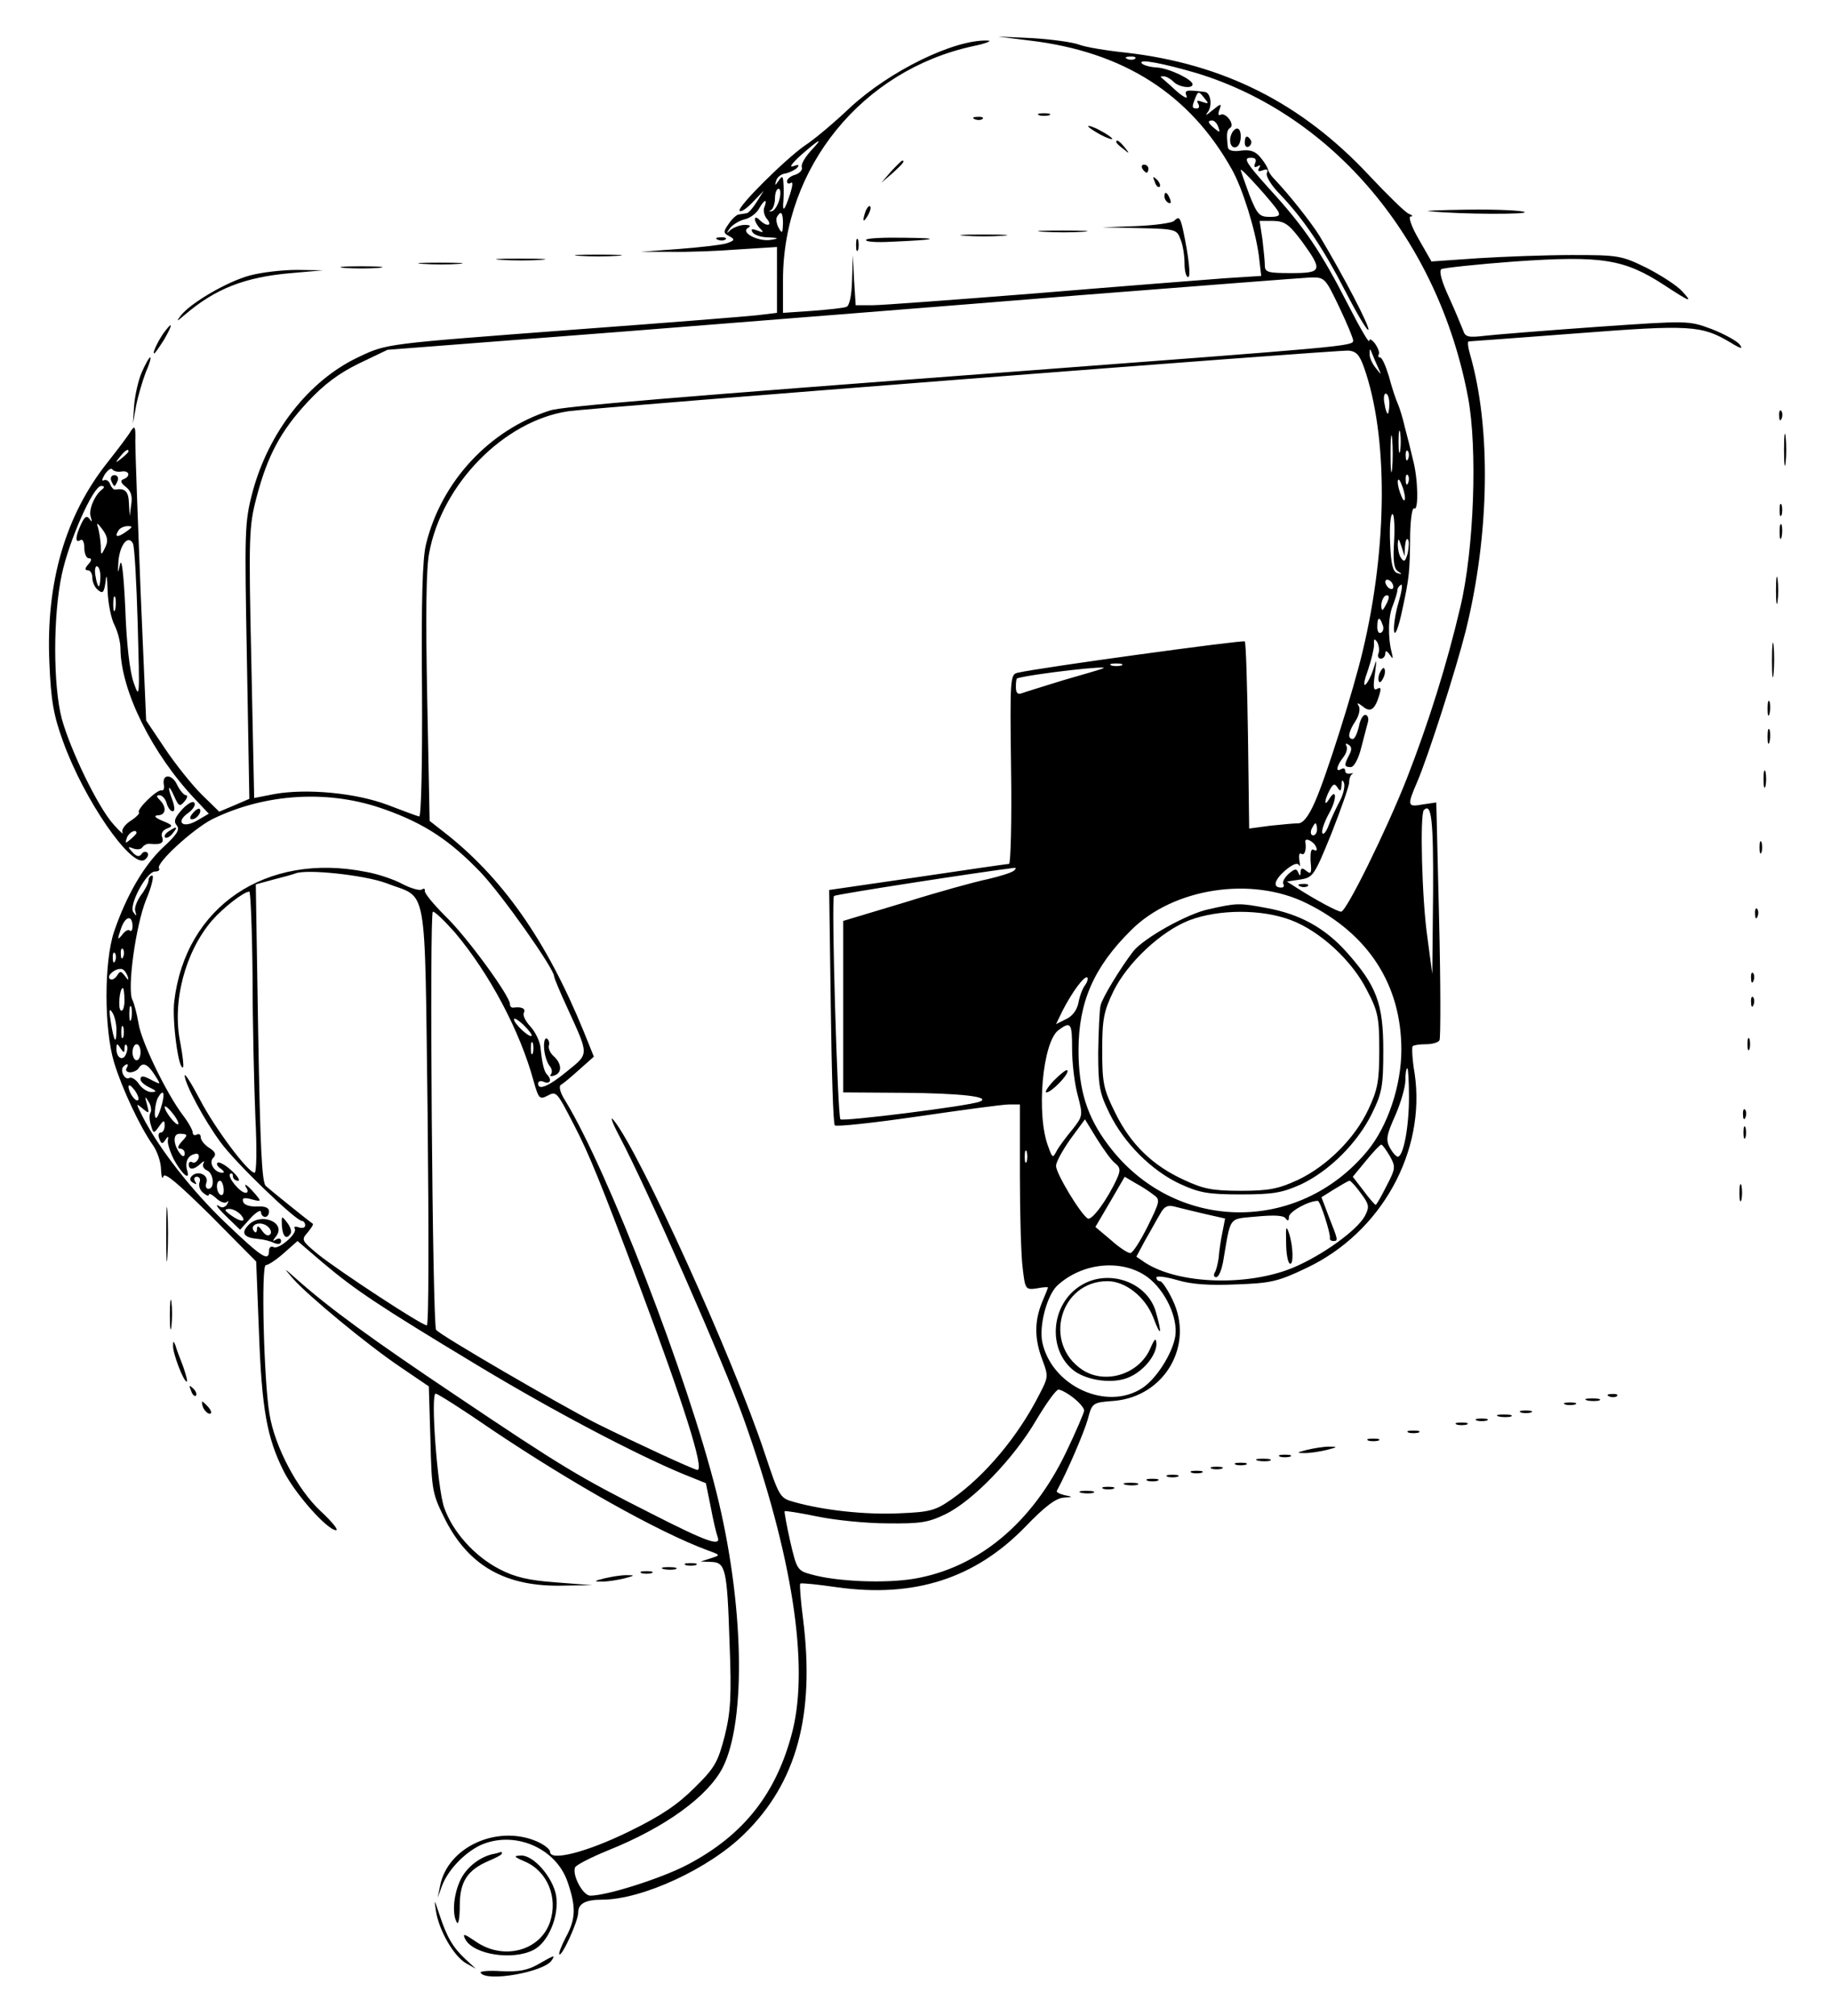 <?xml version="1.0" standalone="no"?>
<!DOCTYPE svg PUBLIC "-//W3C//DTD SVG 20010904//EN"
 "http://www.w3.org/TR/2001/REC-SVG-20010904/DTD/svg10.dtd">
<svg version="1.0" xmlns="http://www.w3.org/2000/svg"
 width="456pt" height="502pt" viewBox="0 0 456 502"
 preserveAspectRatio="xMidYMid meet">

<g transform="translate(0,502) scale(0.1,-0.1)"
fill="#000000" stroke="none">
<path d="M2565 4919 c233 -28 398 -133 503 -321 26 -46 58 -148 67 -214 l6
-51 -93 -6 c-51 -4 -259 -20 -463 -37 -203 -16 -389 -30 -412 -30 l-42 0 -4
63 -3 62 -2 -63 c-1 -40 -7 -64 -14 -66 -7 -3 -46 -7 -85 -10 l-73 -5 0 82 c0
280 197 522 473 582 34 7 50 14 36 14 -83 3 -244 -76 -342 -167 -39 -37 -90
-80 -112 -94 -49 -34 -171 -155 -163 -163 3 -4 18 6 33 22 l27 28 -17 -27
c-10 -16 -21 -29 -26 -29 -5 -1 -13 -2 -19 -3 -5 0 -17 -11 -25 -23 -14 -20
-14 -23 1 -31 15 -8 14 -11 -7 -18 -13 -4 -67 -10 -119 -14 l-95 -7 75 0 c41
-1 118 2 170 6 l95 6 0 -82 0 -82 -50 -6 c-27 -3 -228 -19 -445 -35 -488 -37
-475 -35 -549 -70 -122 -58 -222 -186 -262 -335 -20 -76 -20 -95 -14 -422 l6
-342 -37 -16 -38 -16 -44 43 c-24 24 -65 75 -91 114 l-47 70 -14 325 c-7 178
-13 344 -13 369 1 38 -1 42 -11 27 -6 -11 -32 -45 -58 -78 -105 -132 -154
-299 -145 -499 4 -94 10 -130 34 -196 52 -145 170 -316 203 -295 8 6 11 13 7
18 -5 4 -11 2 -15 -4 -5 -7 -12 -6 -22 5 -13 14 -12 15 3 9 9 -3 19 -2 22 4 4
5 12 9 18 8 27 -3 36 2 31 16 -4 9 1 18 12 22 16 6 14 9 -11 19 -19 8 -23 13
-12 14 20 0 23 20 5 38 -9 9 -9 12 -1 12 7 0 15 -9 18 -20 3 -11 10 -20 15
-20 6 0 5 11 0 26 -14 36 -11 45 4 11 11 -25 14 -26 25 -13 8 9 9 16 4 16 -5
0 -15 12 -22 26 -12 27 -38 28 -33 0 2 -9 -1 -15 -5 -14 -11 4 -64 -48 -57
-55 3 -2 -7 -12 -21 -21 -14 -9 -23 -22 -20 -29 4 -7 -6 2 -22 20 -39 43 -107
184 -129 263 -22 83 -22 258 0 360 18 84 78 220 98 220 8 0 9 -3 3 -8 -19 -14
-35 -51 -29 -69 4 -13 3 -14 -3 -5 -7 9 -12 6 -21 -13 -15 -32 -15 -48 -2 -40
6 4 10 -5 10 -19 0 -14 5 -26 11 -26 8 0 8 -5 -1 -15 -9 -10 -9 -15 -1 -15 6
0 11 -8 11 -19 0 -10 6 -24 14 -30 12 -10 15 -7 19 21 2 22 4 13 5 -23 1 -31
9 -70 17 -85 8 -16 15 -42 15 -59 1 -105 79 -262 186 -375 l34 -36 -29 -17
c-36 -21 -55 -4 -22 19 12 9 19 20 15 25 -3 6 -17 -2 -30 -16 -19 -21 -22 -30
-14 -40 9 -10 1 -23 -34 -55 -47 -44 -91 -119 -122 -210 -25 -75 -25 -241 0
-325 20 -66 65 -161 96 -205 11 -15 21 -43 21 -62 1 -18 3 -26 6 -17 3 11 37
-18 118 -98 l113 -114 7 -177 c7 -191 20 -262 61 -344 27 -55 109 -148 131
-148 7 0 -10 21 -38 47 -58 54 -115 161 -128 243 -14 83 -21 370 -9 370 6 0
26 13 45 30 l34 30 63 -54 c82 -69 139 -107 381 -253 192 -116 398 -224 516
-273 l57 -23 12 -59 c6 -33 14 -66 17 -74 10 -26 -23 -15 -168 59 -176 89
-217 113 -489 296 -203 136 -310 214 -390 285 -35 31 -35 31 -10 2 36 -41 183
-163 266 -219 l72 -49 4 -133 c3 -129 5 -135 38 -201 59 -114 151 -166 294
-162 l71 1 -90 7 c-68 5 -103 13 -141 33 -62 32 -117 93 -138 154 -17 50 -34
283 -21 283 5 0 68 -40 139 -89 198 -133 414 -255 538 -301 33 -12 33 -12 8
-20 l-25 -8 26 -1 c36 -1 40 -17 46 -203 5 -130 3 -169 -12 -230 -17 -65 -24
-79 -75 -129 -42 -42 -83 -70 -163 -109 -106 -52 -197 -75 -197 -51 0 7 -16
19 -35 27 -99 41 -221 -16 -239 -112 l-6 -29 11 30 c15 39 54 80 94 100 84 39
190 -5 219 -92 21 -62 20 -91 -5 -137 -11 -21 -18 -40 -16 -42 6 -7 47 82 47
104 0 22 18 32 59 32 100 0 267 77 355 164 130 127 176 296 146 535 -6 46 -9
85 -7 88 3 2 43 -2 91 -9 192 -27 344 21 470 151 48 50 76 71 95 72 24 2 24 2
3 6 -13 3 -22 8 -20 11 27 50 68 146 77 178 11 41 11 42 66 46 126 11 200 139
145 252 -12 25 -26 46 -31 46 -5 0 -9 4 -9 9 0 5 23 2 51 -6 36 -11 81 -14
148 -11 86 3 104 7 175 41 186 88 298 290 269 485 -6 34 -7 64 -5 67 3 3 18 5
33 5 15 0 31 4 34 10 3 5 3 140 -1 301 l-7 291 -34 -5 c-38 -7 -39 -3 -14 55
28 65 97 281 121 376 60 241 64 507 11 690 -5 17 -7 32 -3 32 3 0 124 9 269
20 283 22 311 20 383 -23 26 -16 32 -17 22 -4 -8 9 -39 26 -70 38 -57 21 -57
21 -287 5 -126 -9 -251 -19 -277 -22 -41 -5 -49 -3 -54 13 -4 10 -19 47 -35
82 -19 41 -26 67 -19 71 6 3 88 12 183 19 217 15 272 6 372 -59 64 -42 72 -45
45 -16 -13 15 -54 41 -89 59 -63 31 -71 32 -186 32 -66 0 -172 -4 -235 -8
l-115 -8 -32 56 c-18 31 -26 55 -20 56 7 0 5 3 -5 7 -9 4 -53 47 -98 95 -169
181 -363 278 -606 306 -49 5 -102 14 -117 20 -16 6 -67 13 -115 16 l-87 4 80
-10z m262 -45 c-3 -3 -12 -4 -19 -1 -8 3 -5 6 6 6 11 1 17 -2 13 -5z m153 -36
c341 -104 602 -415 676 -807 24 -127 15 -379 -19 -522 -34 -145 -80 -291 -134
-429 -51 -129 -150 -330 -163 -330 -9 0 -63 29 -110 59 l-25 16 33 5 c32 5 35
9 78 115 24 61 44 118 44 127 0 9 3 18 8 21 4 2 1 2 -5 1 -7 -2 -13 1 -13 7 0
6 -4 7 -10 4 -14 -9 -12 7 5 29 8 10 12 23 8 29 -3 6 -1 7 5 3 9 -5 9 -13 2
-26 -13 -25 -13 -30 4 -30 8 0 19 20 26 48 7 26 14 55 17 65 2 9 -1 17 -7 17
-6 0 -13 -13 -16 -30 -4 -16 -10 -30 -15 -30 -14 0 -11 18 7 45 9 14 12 30 8
37 -6 9 -3 9 10 -1 19 -16 30 -8 41 28 5 17 4 21 -5 16 -9 -6 -11 3 -6 36 5
40 5 41 -4 12 -6 -18 -15 -35 -20 -38 -5 -3 -2 13 7 37 8 24 15 52 15 63 -1
15 1 16 8 6 4 -8 6 -20 3 -28 -3 -7 0 -13 6 -13 6 0 11 6 11 13 0 8 4 7 11 -3
8 -12 9 -11 5 5 -10 39 -9 90 3 118 6 16 11 32 11 37 0 5 4 11 9 14 5 3 2 -17
-6 -44 -8 -27 -13 -60 -11 -72 2 -13 11 9 20 52 18 83 19 94 20 192 1 37 5 65
10 62 11 -7 10 73 -3 121 -5 22 -14 58 -20 80 -5 22 -13 49 -18 60 -5 11 -15
41 -22 68 -8 26 -17 47 -22 47 -4 0 -6 3 -3 8 2 4 -2 16 -10 27 -8 10 -14 13
-14 6 0 -7 -24 34 -53 91 -67 131 -108 192 -195 287 -56 62 -66 77 -50 78 14
1 18 -3 14 -13 -4 -10 -2 -12 6 -8 7 4 8 3 4 -4 -5 -8 -2 -10 9 -6 10 4 14 2
10 -7 -3 -8 12 -32 33 -53 59 -62 107 -133 164 -244 29 -56 54 -98 56 -93 3 9
-61 132 -122 234 -20 32 -73 100 -114 143 -7 7 -13 17 -14 21 0 4 -8 18 -18
30 -13 16 -25 21 -49 18 -19 -3 -32 0 -33 8 -4 34 -3 43 6 49 12 8 -12 40 -25
32 -5 -3 -6 3 -2 13 6 16 4 16 -18 -2 -14 -12 -19 -14 -11 -4 12 16 7 48 -7
50 -47 6 -52 5 -46 -10 4 -9 -9 -2 -27 14 -18 17 -35 31 -37 33 -2 1 1 2 7 2
6 0 17 -6 24 -13 13 -14 48 -19 48 -7 0 12 -58 40 -89 42 -18 1 -35 6 -38 11
-7 11 55 -1 137 -25z m20 -63 c11 -13 10 -14 -5 -9 -13 5 -16 4 -11 -4 4 -7 2
-12 -3 -12 -13 0 -13 3 -5 24 8 20 9 20 24 1z m34 -71 c5 -14 4 -15 -9 -4 -17
14 -19 20 -6 20 5 0 12 -7 15 -16z m-1016 -61 c-14 -16 -24 -33 -21 -40 2 -6
-5 -14 -16 -18 -12 -3 -21 -11 -21 -16 0 -6 4 -8 10 -4 5 3 4 -8 -2 -27 -14
-43 -20 -49 -17 -18 1 14 1 34 0 45 -1 17 -3 18 -12 5 -9 -13 -10 -13 -6 0 2
8 12 17 23 18 10 2 24 9 29 14 7 8 4 9 -10 4 -11 -4 -2 8 20 28 48 42 58 46
23 9z m1165 -149 c6 -11 1 -14 -21 -14 -26 0 -31 6 -51 56 -11 31 -21 58 -21
61 0 7 82 -84 93 -103z m-1242 29 c-4 -15 -13 -28 -19 -29 -7 -1 -8 0 -2 3 5
2 10 16 10 29 0 13 4 24 9 24 5 0 6 -12 2 -27z m-37 -18 c-4 -8 -1 -22 6 -30
15 -18 -1 -20 -18 -3 -7 7 -12 8 -12 2 0 -5 6 -16 13 -23 10 -10 8 -11 -7 -5
-13 5 -17 4 -12 -4 4 -7 22 -13 39 -13 26 -1 28 -3 8 -6 -30 -6 -77 17 -59 29
9 5 7 8 -7 8 -12 0 -27 -6 -35 -12 -12 -11 -12 -10 -2 4 7 9 24 19 37 22 13 3
29 15 35 26 13 23 22 27 14 5z m46 -42 c-1 -24 -2 -26 -11 -10 -5 9 -7 22 -4
27 10 17 15 11 15 -17z m1293 -45 c52 -72 50 -78 -28 -78 -57 0 -65 2 -65 19
0 10 -3 39 -6 65 l-7 46 34 0 c29 -1 39 -8 72 -52z m92 -162 c19 -40 35 -78
35 -84 0 -14 -17 -15 -840 -77 -855 -64 -1130 -87 -1160 -97 -151 -48 -271
-177 -309 -333 -9 -35 -12 -143 -10 -365 1 -181 -2 -314 -7 -313 -5 1 -40 14
-79 29 -80 30 -201 41 -281 27 l-51 -10 -7 336 c-7 316 -6 341 13 413 27 103
60 165 127 237 41 44 77 71 128 96 l71 34 595 46 c327 26 836 66 1130 90 294
23 552 43 572 44 37 1 38 0 73 -73z m62 -151 c60 -170 59 -445 -3 -705 -23
-98 -92 -316 -119 -376 -16 -37 -30 -54 -42 -54 -10 0 -41 -3 -70 -6 l-52 -7
-3 231 c-2 127 -5 233 -8 235 -4 4 -509 -65 -565 -78 -19 -4 -20 -11 -17 -240
2 -129 -1 -235 -5 -236 -4 0 -107 -15 -228 -33 l-220 -32 4 -289 c2 -160 6
-293 10 -297 3 -4 96 6 206 22 110 16 212 30 228 30 l27 0 0 -177 c0 -98 3
-202 7 -231 6 -52 7 -54 35 -50 15 3 28 4 28 2 0 -1 -7 -18 -15 -37 -19 -47
-19 -91 1 -143 15 -40 15 -43 -7 -85 -53 -105 -136 -204 -219 -262 -40 -28
-54 -32 -130 -35 -83 -4 -187 7 -262 28 -36 10 -37 12 -74 123 -78 235 -310
746 -375 827 -11 14 -5 -4 14 -40 65 -122 261 -566 310 -705 120 -337 162
-608 121 -774 -39 -155 -121 -260 -262 -334 -65 -34 -200 -77 -242 -77 -18 0
-45 50 -38 70 2 6 39 25 83 43 142 57 248 134 285 206 59 117 53 411 -16 686
-72 288 -270 800 -376 974 -13 20 -17 36 -11 40 6 3 26 20 46 38 l36 32 -25
62 c-93 228 -204 386 -352 500 l-32 25 -6 304 c-4 206 -3 324 5 364 32 171
186 328 346 352 62 9 1912 153 1944 151 19 -2 27 -11 38 -42z m35 0 c9 -20 9
-20 -6 -1 -9 11 -16 27 -15 35 0 14 1 14 6 1 3 -8 10 -24 15 -35z m28 -90 c0
-14 -2 -25 -4 -25 -2 0 -6 11 -8 25 -3 14 -1 25 3 25 5 0 9 -11 9 -25z m7
-162 c-2 -21 -4 -4 -4 37 0 41 2 58 4 38 2 -21 2 -55 0 -75z m20 45 c-2 -13
-4 -3 -4 22 0 25 2 35 4 23 2 -13 2 -33 0 -45z m-3167 -2 c0 -2 -8 -10 -17
-17 -16 -13 -17 -12 -4 4 13 16 21 21 21 13z m3187 -18 c-3 -8 -6 -5 -6 6 -1
11 2 17 5 13 3 -3 4 -12 1 -19z m-3204 -32 c19 3 23 -12 5 -19 -9 -3 -8 -9 5
-19 13 -10 17 -23 14 -43 l-4 -30 -2 33 c-1 29 -10 37 -34 33 -4 -1 -10 6 -13
14 -3 8 -10 12 -16 9 -5 -3 -4 3 3 15 8 11 16 17 19 12 3 -4 13 -7 23 -5z
m3204 -28 c-3 -8 -6 -5 -6 6 -1 11 2 17 5 13 3 -3 4 -12 1 -19z m-8 -38 c0 -9
-4 -8 -9 5 -5 11 -9 27 -9 35 0 9 4 8 9 -5 5 -11 9 -27 9 -35z m-27 -106 c-3
-49 -1 -69 9 -76 12 -8 11 -9 -1 -5 -11 3 -16 22 -18 75 -2 40 1 72 6 72 4 0
6 -30 4 -66z m-3210 -17 c-10 -21 -11 -21 -11 5 -1 14 -4 35 -7 45 -5 13 -1
11 11 -5 13 -18 15 -29 7 -45z m52 39 c-21 -15 -30 -14 -19 3 3 6 14 11 23 11
13 0 13 -2 -4 -14z m29 -231 c5 -181 5 -188 -10 -145 -10 28 -18 98 -21 185
-4 86 -9 128 -13 110 -6 -26 -6 -24 -4 9 4 40 24 65 36 43 4 -7 9 -97 12 -202z
m3156 194 c1 13 4 22 7 18 4 -3 3 -18 0 -34 -6 -21 -9 -24 -17 -12 -5 7 -8 23
-8 34 1 16 2 16 9 -5 l8 -25 1 24z m-3249 -74 c0 -14 -2 -25 -4 -25 -2 0 -6
11 -8 25 -3 14 -1 25 3 25 5 0 9 -11 9 -25z m3220 -26 c0 -6 -4 -7 -10 -4 -5
3 -10 11 -10 16 0 6 5 7 10 4 6 -3 10 -11 10 -16z m-3183 -56 c-3 -10 -5 -4
-5 12 0 17 2 24 5 18 2 -7 2 -21 0 -30z m3164 10 c-8 -15 -10 -15 -11 -2 0 17
10 32 18 25 2 -3 -1 -13 -7 -23z m-8 -48 c4 -8 2 -17 -3 -20 -6 -4 -10 3 -10
14 0 25 6 27 13 6z m-650 -102 c-7 -2 -19 -2 -25 0 -7 3 -2 5 12 5 14 0 19 -2
13 -5z m-48 -8 c-5 -2 -49 -15 -98 -29 -48 -15 -94 -29 -102 -32 -10 -4 -15 0
-15 15 0 12 1 21 3 22 37 11 246 35 212 24z m592 -329 c-9 -17 -22 -44 -28
-61 -6 -16 -13 -25 -16 -19 -2 7 6 29 17 49 20 35 19 66 0 35 -13 -21 -12 -3
1 22 9 17 13 18 20 7 7 -11 9 -9 10 6 0 13 2 15 6 6 3 -8 -1 -28 -10 -45z
m-2377 -22 c98 -35 161 -77 237 -156 54 -57 183 -240 183 -259 0 -4 15 -40 34
-81 53 -116 53 -111 0 -154 -47 -39 -74 -50 -74 -32 0 6 7 8 15 4 15 -6 20 5
8 18 -8 7 -13 28 -17 69 -2 15 -13 38 -25 51 -13 14 -20 29 -16 35 5 10 -7 15
-27 12 -5 0 -8 3 -8 9 0 20 -107 167 -160 218 -30 30 -54 59 -52 64 1 5 -2 7
-8 3 -5 -3 -27 3 -48 14 -20 11 -61 25 -90 30 -249 50 -450 -86 -478 -322 -6
-47 11 -175 22 -164 2 2 -1 29 -7 61 -21 101 12 226 79 304 27 31 79 72 93 72
3 0 7 -96 8 -212 0 -117 4 -275 7 -350 4 -79 3 -138 -2 -138 -17 1 -99 111
-136 182 -21 40 -38 67 -38 60 0 -20 49 -112 90 -167 38 -52 187 -195 202
-195 4 0 8 -5 8 -11 0 -6 -7 -8 -16 -5 -8 3 -13 2 -10 -3 8 -12 -41 -54 -53
-46 -6 3 -11 -1 -11 -9 0 -29 -18 -17 -108 69 -84 80 -166 185 -207 265 -17
34 -17 34 0 20 17 -14 17 -13 11 10 -6 21 -5 22 4 7 6 -9 8 -22 5 -27 -4 -6
-3 -20 1 -32 6 -21 7 -21 20 -3 12 17 14 17 14 2 0 -9 -4 -17 -10 -17 -5 0 -7
-7 -3 -16 5 -13 8 -13 15 -2 7 10 8 10 6 -2 -1 -8 6 -29 15 -47 20 -37 42 -55
33 -27 -6 21 2 38 21 41 7 2 10 -4 7 -12 -4 -8 -10 -12 -15 -9 -5 3 -9 0 -9
-5 0 -15 13 -14 29 1 9 8 11 8 8 2 -4 -7 0 -14 8 -18 17 -6 21 -46 4 -46 -6 0
-8 7 -5 15 7 19 -21 32 -36 17 -6 -6 -6 -12 3 -17 8 -5 10 -4 5 3 -4 7 -2 12
4 12 7 0 10 -6 7 -14 -3 -8 1 -20 9 -26 8 -7 14 -9 14 -5 0 5 8 1 18 -8 10
-10 22 -14 27 -10 4 5 5 2 1 -5 -4 -7 -12 -10 -17 -7 -17 11 -9 -1 20 -29 l29
-28 26 29 c14 15 26 22 26 15 0 -6 5 -12 10 -12 6 0 10 6 10 14 0 9 -10 13
-30 12 -17 -1 -32 4 -34 11 -4 10 1 12 20 7 26 -7 26 -6 8 15 -19 22 -30 28
-19 11 3 -5 2 -10 -3 -10 -14 0 -46 39 -39 47 4 3 7 1 7 -5 0 -7 6 -12 13 -12
6 0 -1 12 -17 26 -15 14 -31 22 -34 19 -4 -3 0 -10 8 -15 8 -6 10 -10 4 -10
-20 0 -35 25 -23 37 8 8 6 15 -10 25 -11 7 -21 19 -21 26 0 7 -4 10 -10 7 -5
-3 -10 -1 -10 5 0 6 -11 26 -25 44 -40 53 -103 182 -110 228 -4 24 -11 50 -15
58 -14 26 8 186 34 250 14 33 20 60 15 60 -5 0 -9 -6 -9 -12 0 -7 -9 -24 -19
-37 -10 -14 -17 -32 -14 -40 4 -13 3 -13 -5 -2 -12 17 33 101 54 101 9 0 13 4
10 8 -8 13 84 97 132 122 132 65 293 75 432 24z m2609 -207 l-2 -202 -12 90
c-14 95 -19 307 -9 318 19 19 24 -23 23 -206z m-289 158 c0 -8 -4 -15 -10 -15
-5 0 -7 7 -4 15 4 8 8 15 10 15 2 0 4 -7 4 -15z m-2940 -9 c0 -2 -7 -9 -15
-16 -13 -11 -14 -10 -9 4 5 14 24 23 24 12z m2938 -36 c3 -7 0 -10 -6 -6 -7 4
-9 -6 -8 -29 3 -29 1 -33 -10 -24 -11 9 -14 8 -15 -2 0 -11 -2 -11 -6 -1 -4
10 -9 9 -24 -4 -10 -9 -16 -21 -13 -25 3 -5 1 -9 -5 -9 -22 0 -18 18 9 42 19
16 31 21 35 14 3 -6 3 -1 1 12 -2 12 0 20 5 16 8 -5 13 10 10 29 -3 14 22 2
27 -13z m-753 -58 c-6 -5 -35 -14 -65 -21 -30 -6 -124 -32 -207 -58 l-153 -46
0 -213 0 -214 148 -1 c146 -1 222 -10 192 -22 -28 -11 -340 -50 -347 -44 -7 7
-23 548 -16 556 2 4 373 61 448 70 6 1 6 -2 0 -7z m-1563 -31 c105 -41 95 17
103 -578 3 -295 3 -523 -2 -523 -13 0 -220 136 -271 177 -41 34 -42 36 -26 54
9 11 15 20 13 22 -13 9 -106 84 -117 94 -10 9 -14 100 -19 382 l-6 369 44 12
c24 6 49 13 54 15 27 12 174 -4 227 -24z m2292 -50 c154 -76 236 -203 236
-365 0 -89 -34 -190 -84 -251 -173 -210 -483 -204 -646 14 -53 70 -74 138 -74
236 0 120 38 207 131 299 105 105 300 135 437 67z m-2121 -73 c86 -102 162
-245 196 -370 12 -43 15 -46 33 -37 24 13 24 12 67 -71 38 -73 66 -142 163
-400 109 -291 163 -460 145 -460 -8 0 -155 68 -252 116 -92 47 -392 221 -399
233 -9 16 -17 1041 -8 1041 6 0 30 -24 55 -52z m-803 15 c0 -9 -3 -13 -7 -10
-3 4 -12 -1 -19 -11 -12 -14 -12 -12 -3 15 11 33 29 36 29 6z m-23 -75 c-3 -8
-6 -5 -6 6 -1 11 2 17 5 13 3 -3 4 -12 1 -19z m-20 -10 c-3 -8 -6 -5 -6 6 -1
11 2 17 5 13 3 -3 4 -12 1 -19z m31 -39 c3 -11 2 -11 -7 1 -10 13 -12 13 -20
0 -6 -8 -13 -11 -18 -7 -8 9 17 28 31 24 6 -2 11 -10 14 -18z m2385 -21 c-6
-7 -14 -27 -17 -44 -4 -20 -16 -35 -32 -42 l-24 -12 16 33 c24 47 55 89 62 83
2 -3 0 -11 -5 -18z m-2393 -39 c0 -16 -4 -28 -9 -25 -8 5 -3 56 5 56 2 0 4
-14 4 -31z m17 -46 c-3 -10 -5 -4 -5 12 0 17 2 24 5 18 2 -7 2 -21 0 -30z
m-37 -27 c0 -39 -6 -31 -14 19 -5 29 -4 36 3 25 6 -8 11 -28 11 -44z m1034
-15 c-5 -6 -44 30 -44 41 0 5 11 -2 24 -14 13 -13 22 -25 20 -27z m-1017 -3
c-3 -7 -5 -2 -5 12 0 14 2 19 5 13 2 -7 2 -19 0 -25z m2363 -30 c0 -35 6 -86
14 -115 13 -50 13 -52 -13 -85 -15 -18 -33 -42 -39 -53 -10 -19 -11 -19 -21 9
-31 79 -15 261 25 291 31 23 34 18 34 -47z m-1343 -10 c-3 -7 -5 -2 -5 12 0
14 2 19 5 13 2 -7 2 -19 0 -25z m-1017 11 c0 8 2 12 5 9 3 -3 3 -13 -1 -22 -7
-19 -24 -11 -24 12 0 15 2 15 10 2 8 -12 10 -12 10 -1z m40 -9 c0 -11 -4 -20
-10 -20 -5 0 -10 9 -10 20 0 11 5 20 10 20 6 0 10 -9 10 -20z m-35 -40 c-3 -5
1 -10 9 -10 8 0 18 5 21 10 10 16 22 12 40 -16 16 -25 16 -25 -4 -15 -24 13
-31 14 -31 3 0 -5 10 -14 23 -20 17 -8 18 -11 5 -11 -9 -1 -24 8 -32 20 -8 12
-19 18 -24 15 -11 -7 -24 19 -15 28 10 10 15 7 8 -4z m3194 -72 c0 -75 -14
-148 -28 -148 -4 0 -13 10 -20 23 -10 19 -8 31 14 80 14 32 25 71 25 87 0 17
2 30 5 30 2 0 4 -33 4 -72z m-3165 -7 c-6 -6 -24 19 -24 34 1 6 7 1 15 -9 8
-11 12 -22 9 -25z m60 -8 c-4 -16 -10 -31 -13 -35 -9 -10 -6 35 3 50 12 20 17
13 10 -15z m40 -52 c-5 -5 -33 30 -34 43 0 4 9 -2 19 -15 11 -13 17 -26 15
-28z m2334 -98 c12 -10 13 -17 4 -37 -24 -53 -63 -106 -73 -100 -18 11 -79
112 -79 131 0 10 17 40 36 67 l36 49 30 -49 c17 -27 37 -55 46 -61z m-2325 55
c-10 -11 -12 -18 -5 -18 7 0 12 -5 12 -12 0 -20 -23 9 -25 31 -1 13 4 19 16
18 17 -1 17 -3 2 -19z m3008 -36 c15 -27 15 -31 -8 -75 -13 -26 -25 -47 -27
-47 -2 0 -16 16 -30 35 l-27 35 33 40 c18 22 35 40 38 40 3 0 12 -13 21 -28z
m-904 -14 c-3 -7 -5 -2 -5 12 0 14 2 19 5 13 2 -7 2 -19 0 -25z m316 -83 c17
-12 16 -16 -15 -79 -18 -36 -37 -66 -43 -66 -7 0 -29 15 -49 33 l-38 32 37 63
36 62 27 -16 c15 -8 35 -21 45 -29z m-2316 15 c1 -11 -2 -18 -8 -15 -11 7 -12
35 -1 35 4 0 8 -9 9 -20z m2832 -11 c21 -28 22 -34 10 -57 -20 -36 -106 -98
-180 -129 -113 -46 -283 -41 -367 13 l-22 15 22 41 c13 22 29 52 37 65 10 19
19 23 35 19 11 -3 45 -11 74 -18 l53 -12 -7 -36 c-4 -19 -8 -47 -9 -62 -2 -14
-6 -31 -10 -37 -3 -6 -2 -11 4 -11 6 0 13 17 17 38 20 117 12 106 84 113 44 4
67 3 72 -5 5 -7 8 -6 8 4 0 13 49 40 72 40 6 0 32 -82 30 -92 -1 -5 3 -8 8 -8
13 0 13 1 -10 59 l-19 50 32 20 c18 11 35 21 38 21 3 0 16 -14 28 -31z m-2789
-54 c16 -19 0 -19 -26 0 -16 12 -16 14 -3 15 9 0 22 -7 29 -15z m2258 -155
c44 -33 76 -101 69 -147 -7 -43 -47 -106 -82 -129 -88 -58 -225 4 -249 113 -9
41 11 117 37 142 63 58 162 67 225 21z m-184 -301 c14 -11 26 -25 26 -31 0 -5
-20 -52 -45 -104 -85 -177 -219 -288 -379 -315 -72 -12 -194 -7 -256 11 -34 9
-36 13 -52 82 -9 40 -15 74 -14 75 1 2 38 -4 82 -13 43 -9 122 -17 174 -17 82
-1 102 2 145 23 68 33 170 139 225 233 25 42 50 77 56 77 6 0 23 -9 38 -21z"/>
<path d="M3066 4684 c-7 -19 2 -37 15 -29 12 8 12 45 0 45 -5 0 -12 -7 -15
-16z"/>
<path d="M3100 4664 c0 -8 5 -12 10 -9 6 4 8 11 5 16 -9 14 -15 11 -15 -7z"/>
<path d="M3436 3344 c-4 -9 -4 -19 -1 -22 2 -3 7 3 11 12 4 9 4 19 1 22 -2 3
-7 -3 -11 -12z"/>
<path d="M3238 2813 c7 -3 16 -2 19 1 4 3 -2 6 -13 5 -11 0 -14 -3 -6 -6z"/>
<path d="M277 3823 c3 -7 6 -13 8 -13 2 0 5 6 8 13 3 8 -1 14 -8 14 -7 0 -11
-6 -8 -14z"/>
<path d="M1355 2410 c1 -16 7 -35 13 -43 7 -8 8 -17 4 -22 -4 -4 0 -6 8 -3 20
6 20 29 -1 48 -9 8 -14 20 -12 27 2 6 0 14 -5 17 -5 3 -8 -8 -7 -24z"/>
<path d="M618 1969 c-19 -20 -10 -31 26 -34 12 -1 29 -5 39 -10 10 -4 17 -3
17 5 0 6 -5 8 -12 4 -10 -6 -10 -5 -1 7 28 35 -38 62 -69 28z m56 -21 c-5 -7
-12 -5 -21 7 -8 13 -13 14 -13 5 0 -7 -3 -11 -6 -7 -14 14 7 27 27 17 11 -6
16 -16 13 -22z"/>
<path d="M702 1968 c2 -28 12 -36 22 -19 3 4 -1 17 -9 27 -14 18 -14 17 -13
-8z"/>
<path d="M3010 2756 c-53 -11 -162 -72 -188 -105 -32 -42 -76 -114 -81 -134
-3 -12 -5 -65 -6 -117 0 -84 3 -101 28 -152 36 -74 105 -143 176 -176 48 -22
70 -26 151 -26 81 0 103 4 150 25 70 33 141 103 177 177 25 51 28 68 28 157 0
117 -17 161 -92 245 -54 60 -116 94 -198 109 -69 13 -74 13 -145 -3z m205 -27
c72 -27 153 -101 190 -176 27 -51 30 -68 30 -148 0 -77 -4 -98 -27 -147 -34
-73 -104 -142 -176 -176 -48 -22 -71 -27 -142 -27 -71 0 -94 5 -141 27 -79 36
-133 89 -171 166 -30 60 -33 75 -33 157 0 78 4 97 28 147 35 71 119 150 190
177 72 27 178 28 252 0z"/>
<path d="M2625 2330 c-16 -17 -24 -30 -19 -30 13 0 59 48 52 55 -2 3 -17 -9
-33 -25z"/>
<path d="M3203 1927 c0 -27 4 -50 9 -53 10 -6 9 43 -2 76 -7 20 -8 15 -7 -23z"/>
<path d="M2693 1820 c-77 -46 -86 -162 -17 -214 34 -24 96 -32 134 -16 37 15
70 55 70 84 -1 16 -4 14 -15 -11 -28 -65 -112 -91 -169 -54 -100 66 -56 221
62 221 45 0 94 -39 114 -90 19 -51 23 -44 7 12 -20 75 -117 110 -186 68z"/>
<path d="M2588 4733 c6 -2 18 -2 25 0 6 3 1 5 -13 5 -14 0 -19 -2 -12 -5z"/>
<path d="M2428 4723 c7 -3 16 -2 19 1 4 3 -2 6 -13 5 -11 0 -14 -3 -6 -6z"/>
<path d="M2710 4706 c0 -3 14 -12 30 -21 17 -9 30 -13 30 -11 0 3 -13 12 -30
21 -16 9 -30 13 -30 11z"/>
<path d="M2780 4666 c0 -2 8 -10 18 -17 15 -13 16 -12 3 4 -13 16 -21 21 -21
13z"/>
<path d="M2219 4593 l-24 -28 28 24 c25 23 32 31 24 31 -2 0 -14 -12 -28 -27z"/>
<path d="M2845 4600 c3 -5 8 -10 11 -10 2 0 4 5 4 10 0 6 -5 10 -11 10 -5 0
-7 -4 -4 -10z"/>
<path d="M2876 4567 c3 -10 9 -15 12 -12 3 3 0 11 -7 18 -10 9 -11 8 -5 -6z"/>
<path d="M2900 4531 c0 -6 4 -13 10 -16 6 -3 7 1 4 9 -7 18 -14 21 -14 7z"/>
<path d="M2156 4495 c-9 -26 -7 -32 5 -12 6 10 9 21 6 23 -2 3 -7 -2 -11 -11z"/>
<path d="M3560 4494 c82 -8 247 -8 237 -2 -7 4 -70 7 -142 6 -71 -1 -114 -3
-95 -4z"/>
<path d="M2924 4470 c-5 -5 -47 -11 -94 -13 l-85 -3 93 -2 c89 -2 93 -3 102
-28 6 -14 10 -41 10 -60 0 -19 4 -34 9 -34 7 0 2 49 -13 119 -7 30 -10 33 -22
21z"/>
<path d="M2598 4443 c29 -2 74 -2 100 0 26 2 2 3 -53 3 -55 0 -76 -1 -47 -3z"/>
<path d="M2403 4433 c26 -2 68 -2 95 0 26 2 4 3 -48 3 -52 0 -74 -1 -47 -3z"/>
<path d="M1788 4423 c7 -3 16 -2 19 1 4 3 -2 6 -13 5 -11 0 -14 -3 -6 -6z"/>
<path d="M2132 4410 c0 -14 2 -19 5 -12 2 6 2 18 0 25 -3 6 -5 1 -5 -13z"/>
<path d="M2157 4423 c-3 -5 25 -7 61 -5 116 5 130 9 35 10 -50 1 -94 -1 -96
-5z"/>
<path d="M1443 4383 c26 -2 68 -2 95 0 26 2 4 3 -48 3 -52 0 -74 -1 -47 -3z"/>
<path d="M1248 4373 c29 -2 74 -2 100 0 26 2 2 3 -53 3 -55 0 -76 -1 -47 -3z"/>
<path d="M1053 4363 c26 -2 67 -2 90 0 23 2 2 3 -48 3 -49 0 -68 -1 -42 -3z"/>
<path d="M858 4353 c23 -2 61 -2 85 0 23 2 4 4 -43 4 -47 0 -66 -2 -42 -4z"/>
<path d="M622 4334 c-56 -15 -147 -68 -172 -100 -12 -16 -10 -15 10 2 76 65
149 94 265 104 l80 7 -65 1 c-36 0 -89 -6 -118 -14z"/>
<path d="M413 4198 c-15 -18 -35 -58 -29 -58 2 0 13 16 25 35 20 35 22 46 4
23z"/>
<path d="M353 4093 c-9 -21 -17 -58 -19 -83 l-3 -45 8 45 c5 25 16 62 24 83 9
20 14 37 11 37 -3 0 -12 -17 -21 -37z"/>
<path d="M4431 3984 c0 -11 3 -14 6 -6 3 7 2 16 -1 19 -3 4 -6 -2 -5 -13z"/>
<path d="M4443 3900 c0 -36 2 -50 4 -32 2 17 2 47 0 65 -2 17 -4 3 -4 -33z"/>
<path d="M4432 3750 c0 -14 2 -19 5 -12 2 6 2 18 0 25 -3 6 -5 1 -5 -13z"/>
<path d="M4432 3695 c0 -16 2 -22 5 -12 2 9 2 23 0 30 -3 6 -5 -1 -5 -18z"/>
<path d="M4423 3550 c0 -30 2 -43 4 -27 2 15 2 39 0 55 -2 15 -4 2 -4 -28z"/>
<path d="M4413 3375 c0 -38 2 -53 4 -32 2 20 2 52 0 70 -2 17 -4 1 -4 -38z"/>
<path d="M4402 3255 c0 -16 2 -22 5 -12 2 9 2 23 0 30 -3 6 -5 -1 -5 -18z"/>
<path d="M4402 3185 c0 -16 2 -22 5 -12 2 9 2 23 0 30 -3 6 -5 -1 -5 -18z"/>
<path d="M4392 3080 c0 -19 2 -27 5 -17 2 9 2 25 0 35 -3 9 -5 1 -5 -18z"/>
<path d="M480 2995 c-8 -9 -8 -15 -2 -15 12 0 26 19 19 26 -2 2 -10 -2 -17
-11z"/>
<path d="M420 2950 c-8 -5 -12 -12 -9 -15 4 -3 12 1 19 10 14 17 11 19 -10 5z"/>
<path d="M4382 2910 c0 -14 2 -19 5 -12 2 6 2 18 0 25 -3 6 -5 1 -5 -13z"/>
<path d="M4371 2744 c0 -11 3 -14 6 -6 3 7 2 16 -1 19 -3 4 -6 -2 -5 -13z"/>
<path d="M4361 2584 c0 -11 3 -14 6 -6 3 7 2 16 -1 19 -3 4 -6 -2 -5 -13z"/>
<path d="M4361 2524 c0 -11 3 -14 6 -6 3 7 2 16 -1 19 -3 4 -6 -2 -5 -13z"/>
<path d="M4352 2420 c0 -14 2 -19 5 -12 2 6 2 18 0 25 -3 6 -5 1 -5 -13z"/>
<path d="M4341 2244 c0 -11 3 -14 6 -6 3 7 2 16 -1 19 -3 4 -6 -2 -5 -13z"/>
<path d="M4342 2200 c0 -14 2 -19 5 -12 2 6 2 18 0 25 -3 6 -5 1 -5 -13z"/>
<path d="M4332 2050 c0 -19 2 -27 5 -17 2 9 2 25 0 35 -3 9 -5 1 -5 -18z"/>
<path d="M414 1945 c0 -60 1 -84 3 -52 2 32 2 81 0 110 -2 29 -3 3 -3 -58z"/>
<path d="M423 1745 c0 -33 2 -45 4 -27 2 18 2 45 0 60 -2 15 -4 0 -4 -33z"/>
<path d="M431 1669 c-1 -18 26 -89 34 -89 3 0 -2 17 -9 38 -8 20 -17 44 -19
52 -5 12 -6 12 -6 -1z"/>
<path d="M476 1557 c3 -10 9 -15 12 -12 3 3 0 11 -7 18 -10 9 -11 8 -5 -6z"/>
<path d="M4008 1543 c7 -3 16 -2 19 1 4 3 -2 6 -13 5 -11 0 -14 -3 -6 -6z"/>
<path d="M3953 1533 c9 -2 23 -2 30 0 6 3 -1 5 -18 5 -16 0 -22 -2 -12 -5z"/>
<path d="M506 1515 c4 -8 11 -15 16 -15 6 0 5 6 -2 15 -7 8 -14 15 -16 15 -2
0 -1 -7 2 -15z"/>
<path d="M3898 1523 c6 -2 18 -2 25 0 6 3 1 5 -13 5 -14 0 -19 -2 -12 -5z"/>
<path d="M3788 1503 c6 -2 18 -2 25 0 6 3 1 5 -13 5 -14 0 -19 -2 -12 -5z"/>
<path d="M3733 1493 c9 -2 23 -2 30 0 6 3 -1 5 -18 5 -16 0 -22 -2 -12 -5z"/>
<path d="M3678 1483 c6 -2 18 -2 25 0 6 3 1 5 -13 5 -14 0 -19 -2 -12 -5z"/>
<path d="M3628 1473 c6 -2 18 -2 25 0 6 3 1 5 -13 5 -14 0 -19 -2 -12 -5z"/>
<path d="M3508 1453 c6 -2 18 -2 25 0 6 3 1 5 -13 5 -14 0 -19 -2 -12 -5z"/>
<path d="M3408 1433 c6 -2 18 -2 25 0 6 3 1 5 -13 5 -14 0 -19 -2 -12 -5z"/>
<path d="M3255 1410 c-27 -7 -27 -8 -5 -8 14 0 39 4 55 8 27 7 27 8 5 8 -14 0
-38 -4 -55 -8z"/>
<path d="M3188 1393 c6 -2 18 -2 25 0 6 3 1 5 -13 5 -14 0 -19 -2 -12 -5z"/>
<path d="M3133 1383 c9 -2 23 -2 30 0 6 3 -1 5 -18 5 -16 0 -22 -2 -12 -5z"/>
<path d="M3078 1373 c6 -2 18 -2 25 0 6 3 1 5 -13 5 -14 0 -19 -2 -12 -5z"/>
<path d="M3018 1363 c6 -2 18 -2 25 0 6 3 1 5 -13 5 -14 0 -19 -2 -12 -5z"/>
<path d="M2968 1353 c6 -2 18 -2 25 0 6 3 1 5 -13 5 -14 0 -19 -2 -12 -5z"/>
<path d="M2908 1343 c6 -2 18 -2 25 0 6 3 1 5 -13 5 -14 0 -19 -2 -12 -5z"/>
<path d="M2858 1333 c6 -2 18 -2 25 0 6 3 1 5 -13 5 -14 0 -19 -2 -12 -5z"/>
<path d="M2803 1323 c9 -2 23 -2 30 0 6 3 -1 5 -18 5 -16 0 -22 -2 -12 -5z"/>
<path d="M2748 1313 c6 -2 18 -2 25 0 6 3 1 5 -13 5 -14 0 -19 -2 -12 -5z"/>
<path d="M2693 1303 c9 -2 23 -2 30 0 6 3 -1 5 -18 5 -16 0 -22 -2 -12 -5z"/>
<path d="M1708 1123 c6 -2 18 -2 25 0 6 3 1 5 -13 5 -14 0 -19 -2 -12 -5z"/>
<path d="M1653 1113 c9 -2 23 -2 30 0 6 3 -1 5 -18 5 -16 0 -22 -2 -12 -5z"/>
<path d="M1598 1103 c6 -2 18 -2 25 0 6 3 1 5 -13 5 -14 0 -19 -2 -12 -5z"/>
<path d="M1505 1090 c-27 -7 -27 -8 -5 -8 14 0 39 4 55 8 27 7 27 8 5 8 -14 0
-38 -4 -55 -8z"/>
<path d="M1225 403 c-35 -9 -68 -37 -81 -70 -15 -35 -18 -81 -6 -100 4 -6 7
13 7 42 0 60 19 89 73 112 17 7 32 15 32 18 0 3 -1 4 -2 4 -2 -1 -12 -4 -23
-6z"/>
<path d="M1307 385 c56 -24 83 -89 63 -150 -24 -72 -115 -97 -184 -50 -31 21
-35 22 -27 6 21 -38 118 -53 170 -26 37 19 64 85 56 135 -8 45 -55 100 -87
100 -20 -1 -19 -3 9 -15z"/>
<path d="M1086 260 c8 -48 44 -110 74 -128 l25 -14 -26 24 c-31 29 -46 54 -65
112 -13 39 -13 39 -8 6z"/>
<path d="M1340 129 c-26 -15 -49 -19 -92 -17 -31 2 -54 0 -51 -4 14 -24 159 2
177 31 9 14 8 14 -34 -10z"/>
</g>
</svg>
